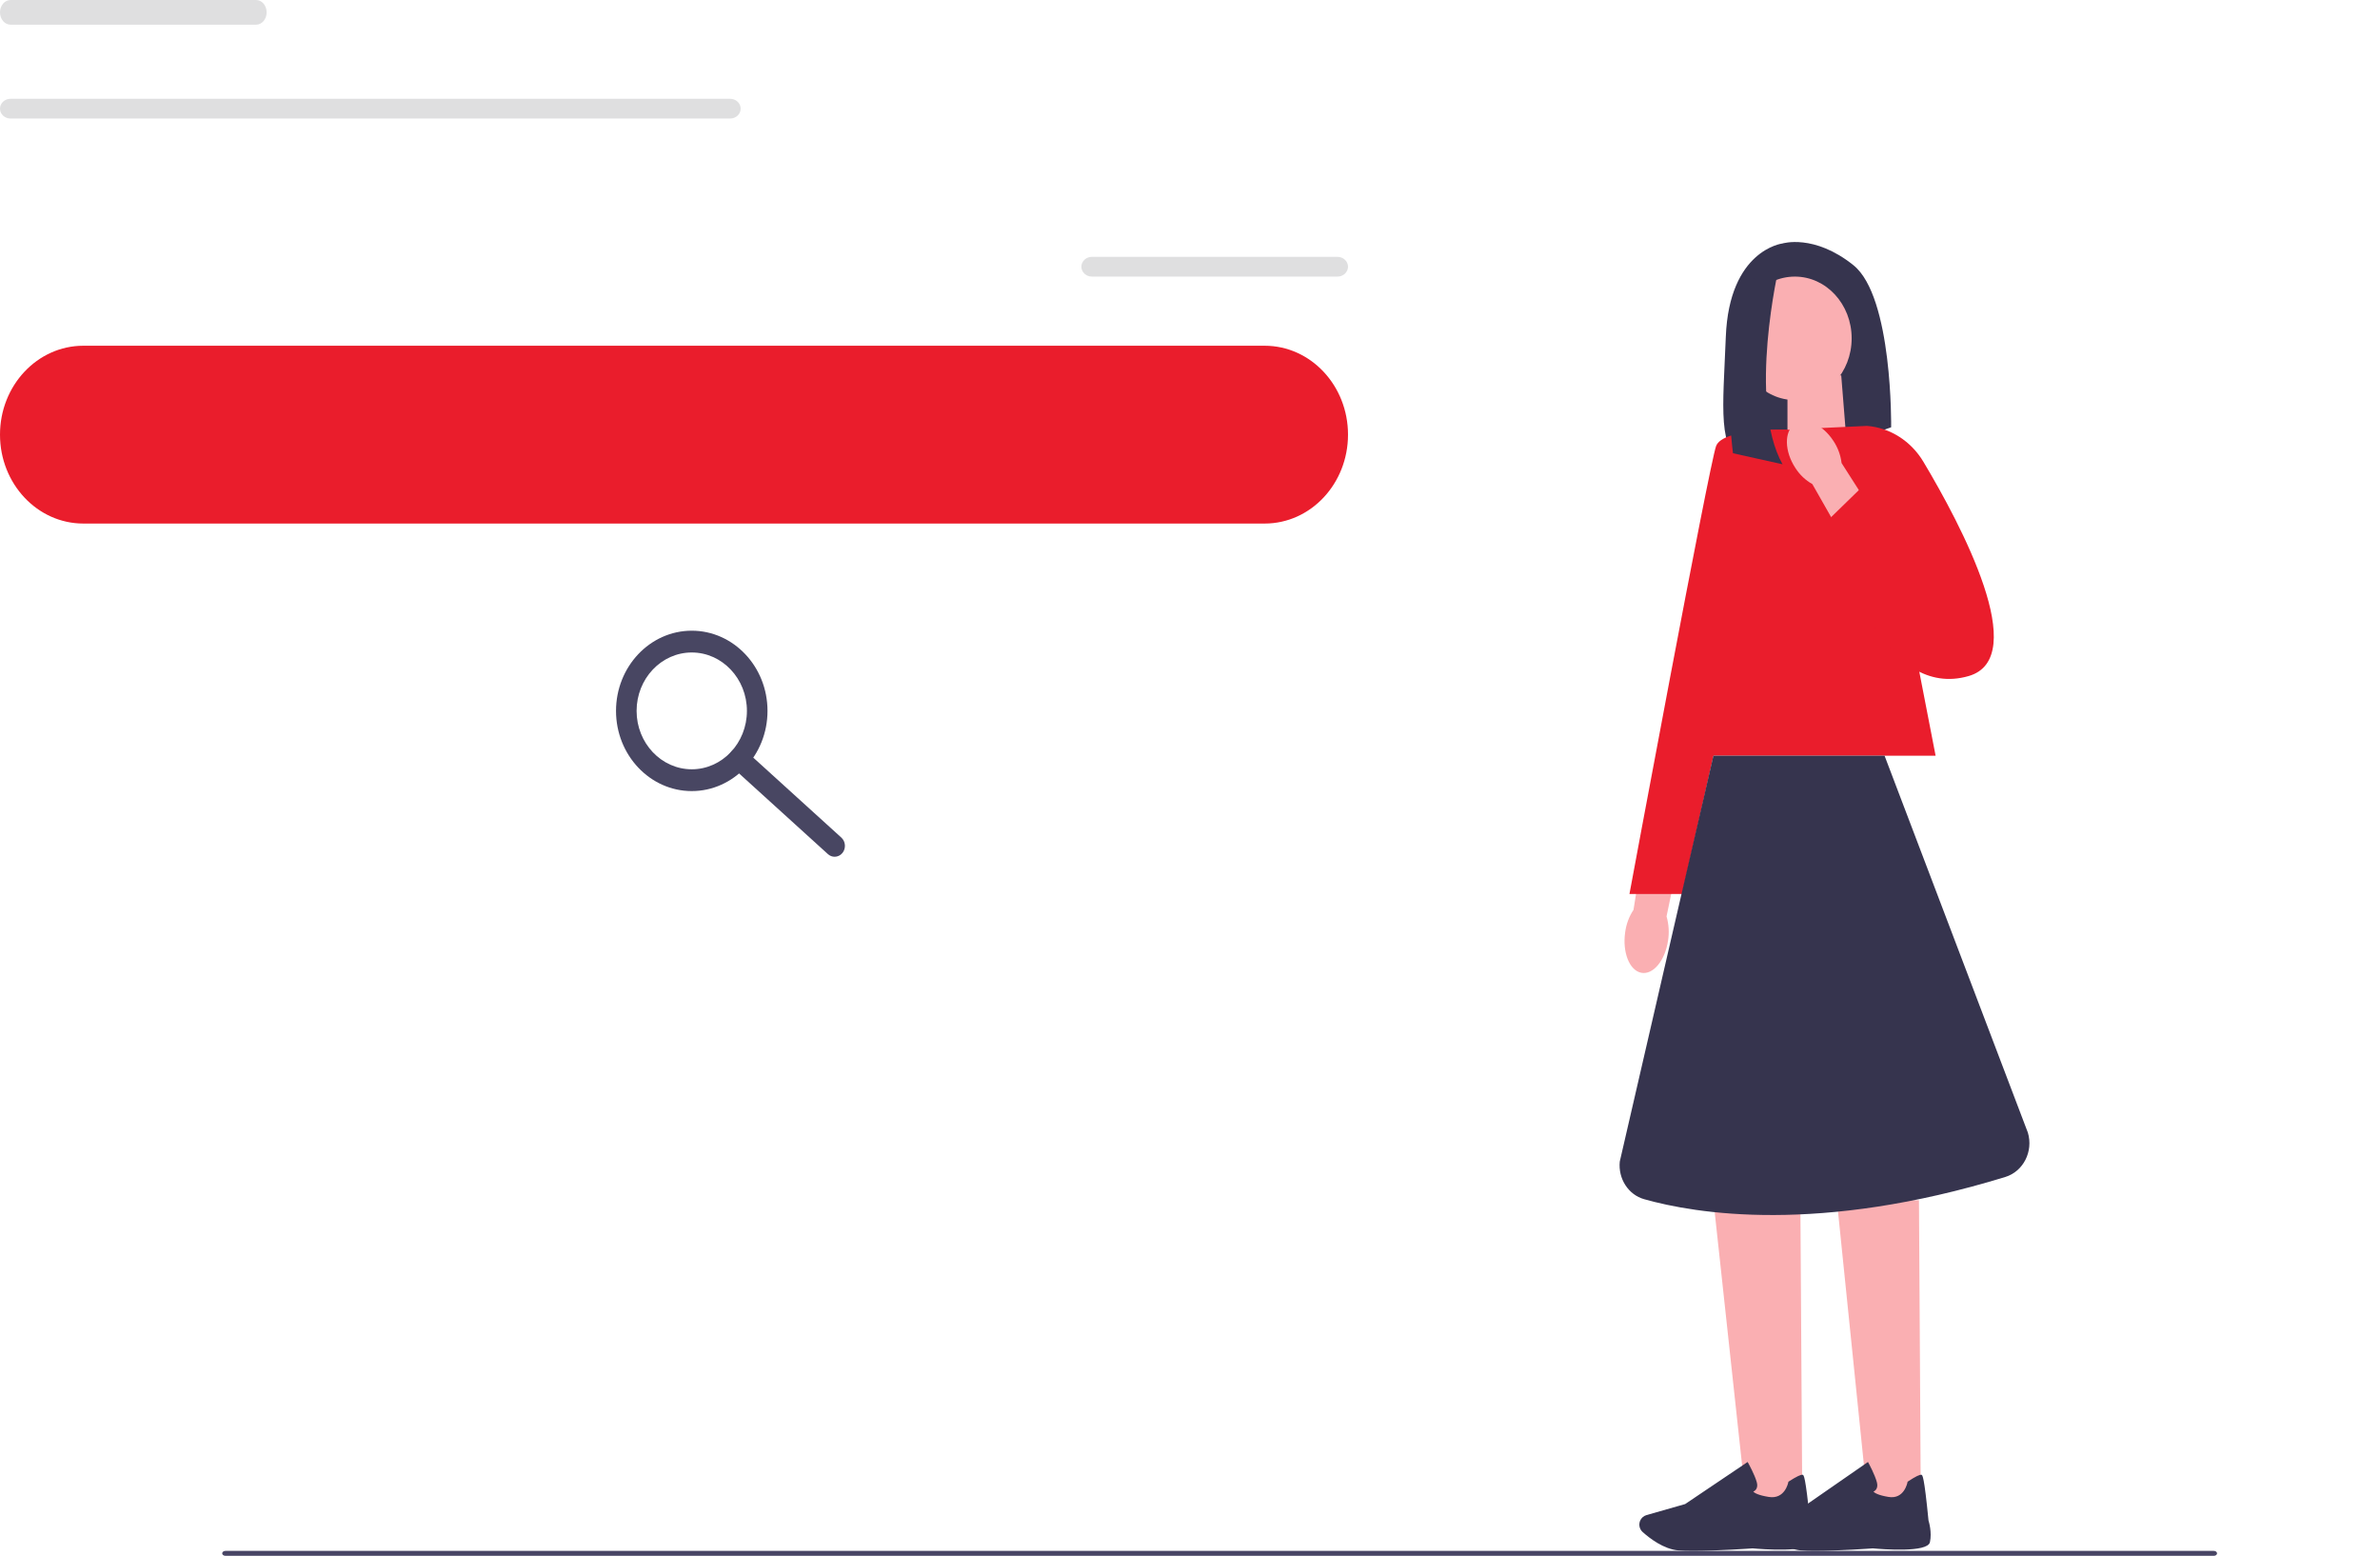 <svg width="482" height="315" viewBox="0 0 482 315" fill="none" xmlns="http://www.w3.org/2000/svg">
<path d="M360.964 49.3C360.964 49.3 350.207 50.583 349.513 68.18C348.935 82.843 347.754 91.015 353.401 94.074C355.419 95.168 357.793 95.263 359.948 94.515L382.998 86.509C382.998 86.509 383.345 60.115 375.364 53.699C367.383 47.284 360.964 49.3 360.964 49.3Z" fill="#36344E"/>
<path d="M374 89.889L362 94V76H372.887L374 89.889Z" fill="#FAAFB2"/>
<path d="M337.814 190.426C337.215 194.5 334.787 197.421 332.39 196.95C329.993 196.48 328.535 192.796 329.135 188.721C329.353 187.089 329.93 185.546 330.816 184.222L333.553 167L341 168.743L337.511 185.536C337.97 187.125 338.074 188.801 337.814 190.426Z" fill="#FAAFB2"/>
<path d="M365 304H353.607L347 243H364.609L365 304Z" fill="#FAAFB2"/>
<path d="M342.864 314C341.692 314 340.65 313.971 339.865 313.899C336.906 313.628 334.085 311.45 332.666 310.175C332.03 309.604 331.825 308.691 332.157 307.904C332.395 307.339 332.87 306.918 333.46 306.749L341.275 304.521L353.931 296L354.072 296.253C354.124 296.347 355.367 298.581 355.783 300.091C355.942 300.666 355.9 301.144 355.66 301.514C355.493 301.77 355.262 301.919 355.073 302.004C355.303 302.244 356.021 302.728 358.231 303.08C361.462 303.591 362.138 300.255 362.165 300.112L362.186 300L362.282 299.938C363.819 298.951 364.763 298.501 365.09 298.597C365.294 298.658 365.635 298.76 366.551 307.853C366.644 308.137 367.286 310.231 366.849 312.231C366.373 314.409 356.846 313.659 354.94 313.487C354.886 313.494 347.752 314 342.864 314Z" fill="#36344E"/>
<path d="M389 304H378.24L372 243H388.631L389 304Z" fill="#FAAFB2"/>
<path d="M367.553 314C366.415 314 365.403 313.971 364.64 313.899C361.766 313.628 359.025 311.45 357.647 310.175C357.029 309.604 356.83 308.691 357.152 307.904C357.383 307.339 357.845 306.918 358.418 306.749L366.011 304.521L378.304 296L378.441 296.253C378.492 296.347 379.7 298.581 380.104 300.091C380.258 300.666 380.217 301.144 379.984 301.514C379.822 301.77 379.597 301.919 379.414 302.004C379.637 302.244 380.334 302.728 382.482 303.08C385.62 303.591 386.277 300.255 386.303 300.112L386.324 300L386.417 299.938C387.91 298.95 388.829 298.503 389.145 298.597C389.343 298.658 389.674 298.76 390.564 307.853C390.654 308.137 391.278 310.231 390.853 312.231C390.391 314.409 381.135 313.659 379.285 313.487C379.232 313.494 372.302 314 367.553 314Z" fill="#36344E"/>
<path d="M392 153H339L358.052 87H379.183L392 153Z" fill="#EA1D2C"/>
<path d="M362 87.01C362 87.01 348.925 86.644 347.548 90.302C346.172 93.959 330 181 330 181H340.667L362 87.01Z" fill="#EA1D2C"/>
<path d="M363.5 81C369.851 81 375 75.404 375 68.5C375 61.596 369.851 56 363.5 56C357.149 56 352 61.596 352 68.5C352 75.404 357.149 81 363.5 81Z" fill="#FAAFB2"/>
<path d="M360.283 54C360.283 54 353.877 81.256 361 94L350.967 91.767C350.967 91.767 347.079 61.934 354.897 56.511L360.283 54Z" fill="#36344E"/>
<path d="M381.662 153H347.003L328.038 235.18C327.69 238.651 329.774 241.889 332.968 242.792C343.374 245.734 368.338 249.902 406.126 238.292C409.763 237.175 411.827 233.125 410.685 229.312L381.662 153Z" fill="#36344E"/>
<path d="M367.31 86.732L378.114 86.228C382.792 86.602 387.022 89.298 389.53 93.494C397.162 106.265 411.447 133.189 398.693 136.877C381.886 141.737 373.743 114.685 373.743 114.685L367.31 86.732Z" fill="#EA1D2C"/>
<path d="M363.603 94.752C361.383 91.375 361.302 87.4 363.422 85.875C365.542 84.349 369.06 85.851 371.279 89.23C372.184 90.566 372.76 92.117 372.959 93.753L382.185 108.191L375.415 112.728L367.038 98.013C365.65 97.234 364.471 96.115 363.603 94.752Z" fill="#FAAFB2"/>
<path d="M369.064 106.431L376.688 99.003L391.763 113.859L377.744 124.004L369.064 106.431Z" fill="#EA1D2C"/>
<path d="M256.118 70H16.882C7.558 70 0 78.059 0 88V88C0 97.941 7.558 106 16.882 106H256.118C265.442 106 273 97.941 273 88C273 78.059 265.442 70 256.118 70Z" fill="#EA1D2C"/>
<path d="M140.096 160.166C131.638 160.166 124.757 152.883 124.757 143.93C124.757 134.977 131.638 127.693 140.096 127.693C148.554 127.693 155.435 134.977 155.435 143.93C155.435 152.883 148.554 160.166 140.096 160.166ZM140.096 132.105C133.936 132.105 128.925 137.409 128.925 143.93C128.925 150.45 133.936 155.754 140.096 155.754C146.256 155.754 151.267 150.45 151.267 143.93C151.267 137.409 146.256 132.105 140.096 132.105Z" fill="#484662"/>
<path d="M169.031 173.463C168.551 173.463 168.068 173.289 167.675 172.932L148.286 155.333C147.412 154.54 147.311 153.147 148.06 152.222C148.809 151.297 150.125 151.19 150.999 151.983L170.389 169.583C171.262 170.376 171.363 171.769 170.614 172.694C170.202 173.202 169.618 173.463 169.031 173.463Z" fill="#484662"/>
<path d="M45 314.5C45 314.777 45.293 315 45.657 315H448.343C448.707 315 449 314.777 449 314.5C449 314.223 448.707 314 448.343 314H45.657C45.293 314 45 314.223 45 314.5Z" fill="#484565"/>
<path d="M270.855 52H221.145C219.96 52 219 52.895 219 54V54C219 55.105 219.96 56 221.145 56H270.855C272.04 56 273 55.105 273 54C273 52.895 272.04 52 270.855 52Z" fill="#DFDFE0"/>
<path d="M51.855 0H2.145C0.96 0 0 1.119 0 2.5V2.5C0 3.881 0.96 5 2.145 5H51.855C53.04 5 54 3.881 54 2.5C54 1.119 53.04 0 51.855 0Z" fill="#DFDFE0"/>
<path d="M147.858 20H2.142C0.959 20 0 20.895 0 22V22C0 23.105 0.959 24 2.142 24H147.858C149.041 24 150 23.105 150 22C150 20.895 149.041 20 147.858 20Z" fill="#DFDFE0"/>
</svg>
